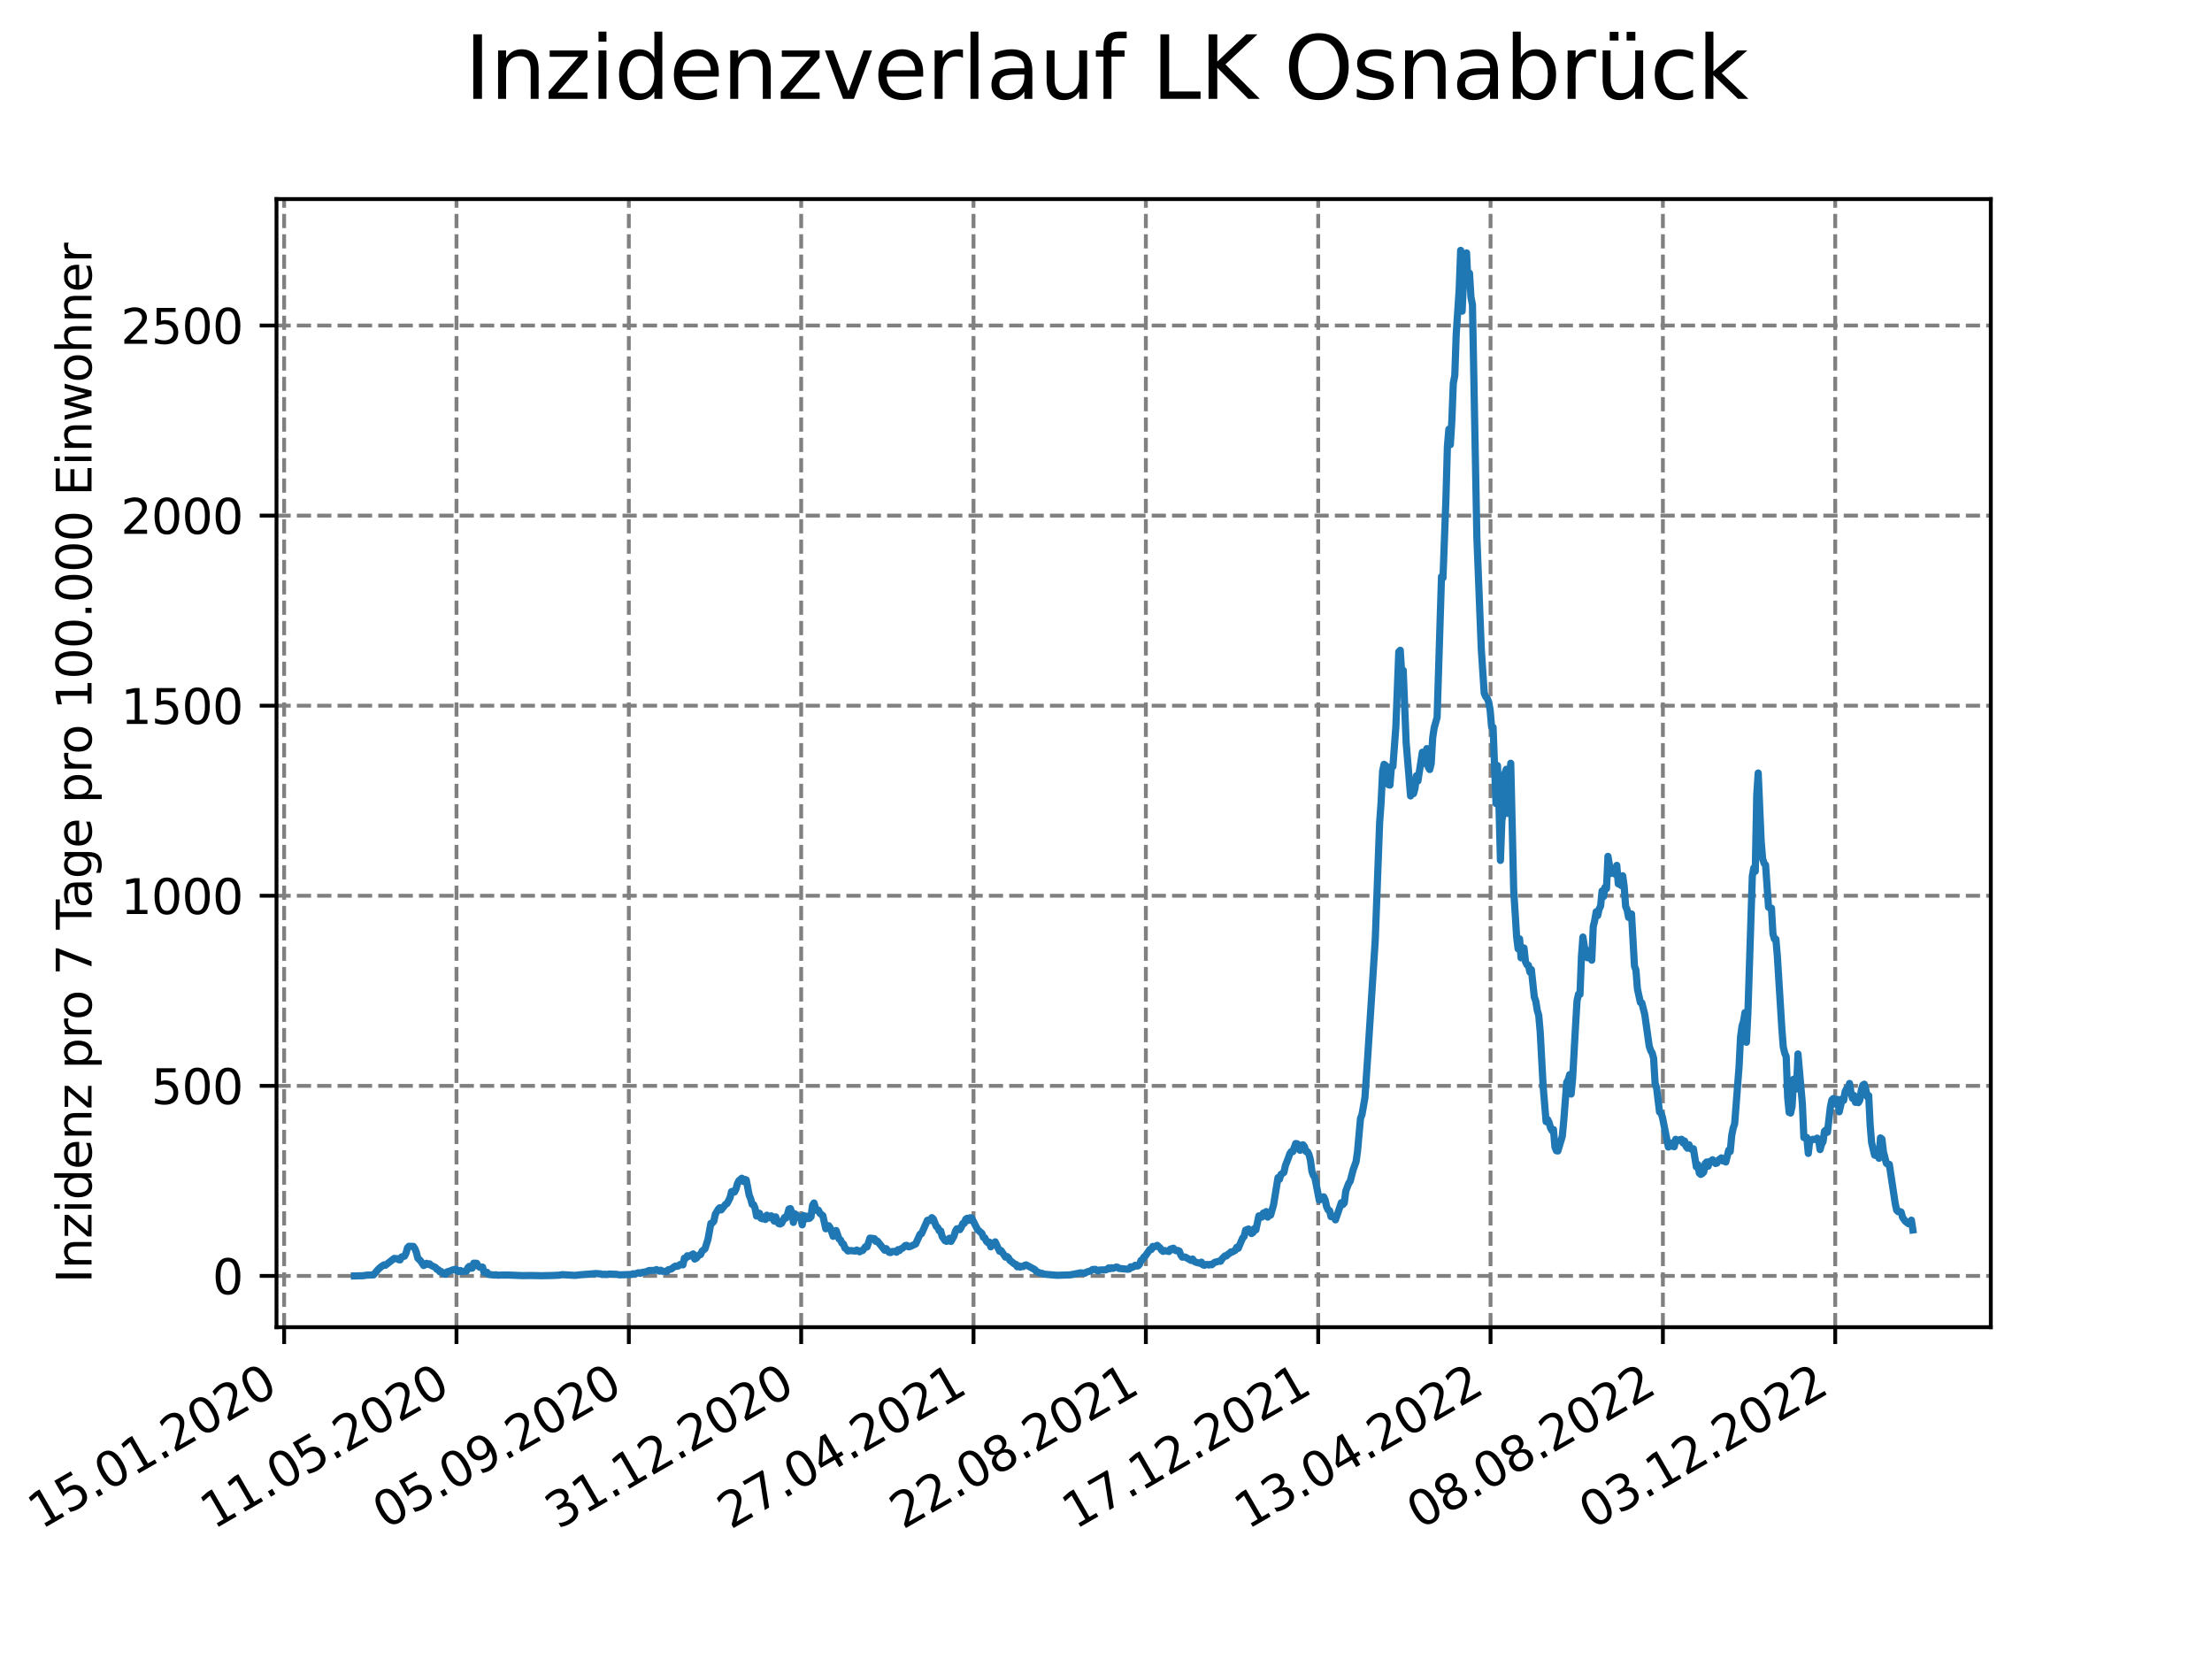 <?xml version="1.0" encoding="utf-8" standalone="no"?>
<!DOCTYPE svg PUBLIC "-//W3C//DTD SVG 1.1//EN"
  "http://www.w3.org/Graphics/SVG/1.1/DTD/svg11.dtd">
<svg xmlns:xlink="http://www.w3.org/1999/xlink" width="460.8pt" height="345.6pt" viewBox="0 0 460.8 345.6" xmlns="http://www.w3.org/2000/svg" version="1.1">
 <defs>
  <style type="text/css">*{stroke-linejoin: round; stroke-linecap: butt}</style>
 </defs>
 <g id="figure_1">
  <g id="patch_1">
   <path d="M 0 345.6 
L 460.8 345.6 
L 460.8 0 
L 0 0 
z
" style="fill: #ffffff"/>
  </g>
  <g id="axes_1">
   <g id="patch_2">
    <path d="M 57.6 276.48 
L 414.72 276.48 
L 414.72 41.472 
L 57.6 41.472 
z
" style="fill: #ffffff"/>
   </g>
   <g id="matplotlib.axis_1">
    <g id="xtick_1">
     <g id="line2d_1">
      <path d="M 59.193 276.48 
L 59.193 41.472 
" clip-path="url(#p57c7c97444)" style="fill: none; stroke-dasharray: 2.96,1.28; stroke-dashoffset: 0; stroke: #808080; stroke-width: 0.8"/>
     </g>
     <g id="line2d_2">
      <defs>
       <path id="m88999327c5" d="M 0 0 
L 0 3.5 
" style="stroke: #000000; stroke-width: 0.8"/>
      </defs>
      <g>
       <use xlink:href="#m88999327c5" x="59.193" y="276.48" style="stroke: #000000; stroke-width: 0.8"/>
      </g>
     </g>
     <g id="text_1">
      <!-- 15.01.2020 -->
      <g transform="translate(8.568 318.689) rotate(-30) scale(0.1 -0.1)">
       <defs>
        <path id="DejaVuSans-31" d="M 794 531 
L 1825 531 
L 1825 4091 
L 703 3866 
L 703 4441 
L 1819 4666 
L 2450 4666 
L 2450 531 
L 3481 531 
L 3481 0 
L 794 0 
L 794 531 
z
" transform="scale(0.016)"/>
        <path id="DejaVuSans-35" d="M 691 4666 
L 3169 4666 
L 3169 4134 
L 1269 4134 
L 1269 2991 
Q 1406 3038 1543 3061 
Q 1681 3084 1819 3084 
Q 2600 3084 3056 2656 
Q 3513 2228 3513 1497 
Q 3513 744 3044 326 
Q 2575 -91 1722 -91 
Q 1428 -91 1123 -41 
Q 819 9 494 109 
L 494 744 
Q 775 591 1075 516 
Q 1375 441 1709 441 
Q 2250 441 2565 725 
Q 2881 1009 2881 1497 
Q 2881 1984 2565 2268 
Q 2250 2553 1709 2553 
Q 1456 2553 1204 2497 
Q 953 2441 691 2322 
L 691 4666 
z
" transform="scale(0.016)"/>
        <path id="DejaVuSans-2e" d="M 684 794 
L 1344 794 
L 1344 0 
L 684 0 
L 684 794 
z
" transform="scale(0.016)"/>
        <path id="DejaVuSans-30" d="M 2034 4250 
Q 1547 4250 1301 3770 
Q 1056 3291 1056 2328 
Q 1056 1369 1301 889 
Q 1547 409 2034 409 
Q 2525 409 2770 889 
Q 3016 1369 3016 2328 
Q 3016 3291 2770 3770 
Q 2525 4250 2034 4250 
z
M 2034 4750 
Q 2819 4750 3233 4129 
Q 3647 3509 3647 2328 
Q 3647 1150 3233 529 
Q 2819 -91 2034 -91 
Q 1250 -91 836 529 
Q 422 1150 422 2328 
Q 422 3509 836 4129 
Q 1250 4750 2034 4750 
z
" transform="scale(0.016)"/>
        <path id="DejaVuSans-32" d="M 1228 531 
L 3431 531 
L 3431 0 
L 469 0 
L 469 531 
Q 828 903 1448 1529 
Q 2069 2156 2228 2338 
Q 2531 2678 2651 2914 
Q 2772 3150 2772 3378 
Q 2772 3750 2511 3984 
Q 2250 4219 1831 4219 
Q 1534 4219 1204 4116 
Q 875 4013 500 3803 
L 500 4441 
Q 881 4594 1212 4672 
Q 1544 4750 1819 4750 
Q 2544 4750 2975 4387 
Q 3406 4025 3406 3419 
Q 3406 3131 3298 2873 
Q 3191 2616 2906 2266 
Q 2828 2175 2409 1742 
Q 1991 1309 1228 531 
z
" transform="scale(0.016)"/>
       </defs>
       <use xlink:href="#DejaVuSans-31"/>
       <use xlink:href="#DejaVuSans-35" x="63.623"/>
       <use xlink:href="#DejaVuSans-2e" x="127.246"/>
       <use xlink:href="#DejaVuSans-30" x="159.033"/>
       <use xlink:href="#DejaVuSans-31" x="222.656"/>
       <use xlink:href="#DejaVuSans-2e" x="286.279"/>
       <use xlink:href="#DejaVuSans-32" x="318.066"/>
       <use xlink:href="#DejaVuSans-30" x="381.689"/>
       <use xlink:href="#DejaVuSans-32" x="445.312"/>
       <use xlink:href="#DejaVuSans-30" x="508.936"/>
      </g>
     </g>
    </g>
    <g id="xtick_2">
     <g id="line2d_3">
      <path d="M 95.095 276.48 
L 95.095 41.472 
" clip-path="url(#p57c7c97444)" style="fill: none; stroke-dasharray: 2.96,1.28; stroke-dashoffset: 0; stroke: #808080; stroke-width: 0.8"/>
     </g>
     <g id="line2d_4">
      <g>
       <use xlink:href="#m88999327c5" x="95.095" y="276.48" style="stroke: #000000; stroke-width: 0.8"/>
      </g>
     </g>
     <g id="text_2">
      <!-- 11.05.2020 -->
      <g transform="translate(44.47 318.689) rotate(-30) scale(0.1 -0.1)">
       <use xlink:href="#DejaVuSans-31"/>
       <use xlink:href="#DejaVuSans-31" x="63.623"/>
       <use xlink:href="#DejaVuSans-2e" x="127.246"/>
       <use xlink:href="#DejaVuSans-30" x="159.033"/>
       <use xlink:href="#DejaVuSans-35" x="222.656"/>
       <use xlink:href="#DejaVuSans-2e" x="286.279"/>
       <use xlink:href="#DejaVuSans-32" x="318.066"/>
       <use xlink:href="#DejaVuSans-30" x="381.689"/>
       <use xlink:href="#DejaVuSans-32" x="445.312"/>
       <use xlink:href="#DejaVuSans-30" x="508.936"/>
      </g>
     </g>
    </g>
    <g id="xtick_3">
     <g id="line2d_5">
      <path d="M 130.998 276.48 
L 130.998 41.472 
" clip-path="url(#p57c7c97444)" style="fill: none; stroke-dasharray: 2.96,1.28; stroke-dashoffset: 0; stroke: #808080; stroke-width: 0.8"/>
     </g>
     <g id="line2d_6">
      <g>
       <use xlink:href="#m88999327c5" x="130.998" y="276.48" style="stroke: #000000; stroke-width: 0.8"/>
      </g>
     </g>
     <g id="text_3">
      <!-- 05.09.2020 -->
      <g transform="translate(80.372 318.689) rotate(-30) scale(0.1 -0.1)">
       <defs>
        <path id="DejaVuSans-39" d="M 703 97 
L 703 672 
Q 941 559 1184 500 
Q 1428 441 1663 441 
Q 2288 441 2617 861 
Q 2947 1281 2994 2138 
Q 2813 1869 2534 1725 
Q 2256 1581 1919 1581 
Q 1219 1581 811 2004 
Q 403 2428 403 3163 
Q 403 3881 828 4315 
Q 1253 4750 1959 4750 
Q 2769 4750 3195 4129 
Q 3622 3509 3622 2328 
Q 3622 1225 3098 567 
Q 2575 -91 1691 -91 
Q 1453 -91 1209 -44 
Q 966 3 703 97 
z
M 1959 2075 
Q 2384 2075 2632 2365 
Q 2881 2656 2881 3163 
Q 2881 3666 2632 3958 
Q 2384 4250 1959 4250 
Q 1534 4250 1286 3958 
Q 1038 3666 1038 3163 
Q 1038 2656 1286 2365 
Q 1534 2075 1959 2075 
z
" transform="scale(0.016)"/>
       </defs>
       <use xlink:href="#DejaVuSans-30"/>
       <use xlink:href="#DejaVuSans-35" x="63.623"/>
       <use xlink:href="#DejaVuSans-2e" x="127.246"/>
       <use xlink:href="#DejaVuSans-30" x="159.033"/>
       <use xlink:href="#DejaVuSans-39" x="222.656"/>
       <use xlink:href="#DejaVuSans-2e" x="286.279"/>
       <use xlink:href="#DejaVuSans-32" x="318.066"/>
       <use xlink:href="#DejaVuSans-30" x="381.689"/>
       <use xlink:href="#DejaVuSans-32" x="445.312"/>
       <use xlink:href="#DejaVuSans-30" x="508.936"/>
      </g>
     </g>
    </g>
    <g id="xtick_4">
     <g id="line2d_7">
      <path d="M 166.9 276.48 
L 166.9 41.472 
" clip-path="url(#p57c7c97444)" style="fill: none; stroke-dasharray: 2.96,1.28; stroke-dashoffset: 0; stroke: #808080; stroke-width: 0.8"/>
     </g>
     <g id="line2d_8">
      <g>
       <use xlink:href="#m88999327c5" x="166.9" y="276.48" style="stroke: #000000; stroke-width: 0.8"/>
      </g>
     </g>
     <g id="text_4">
      <!-- 31.12.2020 -->
      <g transform="translate(116.275 318.689) rotate(-30) scale(0.1 -0.1)">
       <defs>
        <path id="DejaVuSans-33" d="M 2597 2516 
Q 3050 2419 3304 2112 
Q 3559 1806 3559 1356 
Q 3559 666 3084 287 
Q 2609 -91 1734 -91 
Q 1441 -91 1130 -33 
Q 819 25 488 141 
L 488 750 
Q 750 597 1062 519 
Q 1375 441 1716 441 
Q 2309 441 2620 675 
Q 2931 909 2931 1356 
Q 2931 1769 2642 2001 
Q 2353 2234 1838 2234 
L 1294 2234 
L 1294 2753 
L 1863 2753 
Q 2328 2753 2575 2939 
Q 2822 3125 2822 3475 
Q 2822 3834 2567 4026 
Q 2313 4219 1838 4219 
Q 1578 4219 1281 4162 
Q 984 4106 628 3988 
L 628 4550 
Q 988 4650 1302 4700 
Q 1616 4750 1894 4750 
Q 2613 4750 3031 4423 
Q 3450 4097 3450 3541 
Q 3450 3153 3228 2886 
Q 3006 2619 2597 2516 
z
" transform="scale(0.016)"/>
       </defs>
       <use xlink:href="#DejaVuSans-33"/>
       <use xlink:href="#DejaVuSans-31" x="63.623"/>
       <use xlink:href="#DejaVuSans-2e" x="127.246"/>
       <use xlink:href="#DejaVuSans-31" x="159.033"/>
       <use xlink:href="#DejaVuSans-32" x="222.656"/>
       <use xlink:href="#DejaVuSans-2e" x="286.279"/>
       <use xlink:href="#DejaVuSans-32" x="318.066"/>
       <use xlink:href="#DejaVuSans-30" x="381.689"/>
       <use xlink:href="#DejaVuSans-32" x="445.312"/>
       <use xlink:href="#DejaVuSans-30" x="508.936"/>
      </g>
     </g>
    </g>
    <g id="xtick_5">
     <g id="line2d_9">
      <path d="M 202.802 276.48 
L 202.802 41.472 
" clip-path="url(#p57c7c97444)" style="fill: none; stroke-dasharray: 2.96,1.28; stroke-dashoffset: 0; stroke: #808080; stroke-width: 0.8"/>
     </g>
     <g id="line2d_10">
      <g>
       <use xlink:href="#m88999327c5" x="202.802" y="276.48" style="stroke: #000000; stroke-width: 0.8"/>
      </g>
     </g>
     <g id="text_5">
      <!-- 27.04.2021 -->
      <g transform="translate(152.177 318.689) rotate(-30) scale(0.1 -0.1)">
       <defs>
        <path id="DejaVuSans-37" d="M 525 4666 
L 3525 4666 
L 3525 4397 
L 1831 0 
L 1172 0 
L 2766 4134 
L 525 4134 
L 525 4666 
z
" transform="scale(0.016)"/>
        <path id="DejaVuSans-34" d="M 2419 4116 
L 825 1625 
L 2419 1625 
L 2419 4116 
z
M 2253 4666 
L 3047 4666 
L 3047 1625 
L 3713 1625 
L 3713 1100 
L 3047 1100 
L 3047 0 
L 2419 0 
L 2419 1100 
L 313 1100 
L 313 1709 
L 2253 4666 
z
" transform="scale(0.016)"/>
       </defs>
       <use xlink:href="#DejaVuSans-32"/>
       <use xlink:href="#DejaVuSans-37" x="63.623"/>
       <use xlink:href="#DejaVuSans-2e" x="127.246"/>
       <use xlink:href="#DejaVuSans-30" x="159.033"/>
       <use xlink:href="#DejaVuSans-34" x="222.656"/>
       <use xlink:href="#DejaVuSans-2e" x="286.279"/>
       <use xlink:href="#DejaVuSans-32" x="318.066"/>
       <use xlink:href="#DejaVuSans-30" x="381.689"/>
       <use xlink:href="#DejaVuSans-32" x="445.312"/>
       <use xlink:href="#DejaVuSans-31" x="508.936"/>
      </g>
     </g>
    </g>
    <g id="xtick_6">
     <g id="line2d_11">
      <path d="M 238.704 276.48 
L 238.704 41.472 
" clip-path="url(#p57c7c97444)" style="fill: none; stroke-dasharray: 2.96,1.28; stroke-dashoffset: 0; stroke: #808080; stroke-width: 0.8"/>
     </g>
     <g id="line2d_12">
      <g>
       <use xlink:href="#m88999327c5" x="238.704" y="276.48" style="stroke: #000000; stroke-width: 0.8"/>
      </g>
     </g>
     <g id="text_6">
      <!-- 22.08.2021 -->
      <g transform="translate(188.079 318.689) rotate(-30) scale(0.1 -0.1)">
       <defs>
        <path id="DejaVuSans-38" d="M 2034 2216 
Q 1584 2216 1326 1975 
Q 1069 1734 1069 1313 
Q 1069 891 1326 650 
Q 1584 409 2034 409 
Q 2484 409 2743 651 
Q 3003 894 3003 1313 
Q 3003 1734 2745 1975 
Q 2488 2216 2034 2216 
z
M 1403 2484 
Q 997 2584 770 2862 
Q 544 3141 544 3541 
Q 544 4100 942 4425 
Q 1341 4750 2034 4750 
Q 2731 4750 3128 4425 
Q 3525 4100 3525 3541 
Q 3525 3141 3298 2862 
Q 3072 2584 2669 2484 
Q 3125 2378 3379 2068 
Q 3634 1759 3634 1313 
Q 3634 634 3220 271 
Q 2806 -91 2034 -91 
Q 1263 -91 848 271 
Q 434 634 434 1313 
Q 434 1759 690 2068 
Q 947 2378 1403 2484 
z
M 1172 3481 
Q 1172 3119 1398 2916 
Q 1625 2713 2034 2713 
Q 2441 2713 2670 2916 
Q 2900 3119 2900 3481 
Q 2900 3844 2670 4047 
Q 2441 4250 2034 4250 
Q 1625 4250 1398 4047 
Q 1172 3844 1172 3481 
z
" transform="scale(0.016)"/>
       </defs>
       <use xlink:href="#DejaVuSans-32"/>
       <use xlink:href="#DejaVuSans-32" x="63.623"/>
       <use xlink:href="#DejaVuSans-2e" x="127.246"/>
       <use xlink:href="#DejaVuSans-30" x="159.033"/>
       <use xlink:href="#DejaVuSans-38" x="222.656"/>
       <use xlink:href="#DejaVuSans-2e" x="286.279"/>
       <use xlink:href="#DejaVuSans-32" x="318.066"/>
       <use xlink:href="#DejaVuSans-30" x="381.689"/>
       <use xlink:href="#DejaVuSans-32" x="445.312"/>
       <use xlink:href="#DejaVuSans-31" x="508.936"/>
      </g>
     </g>
    </g>
    <g id="xtick_7">
     <g id="line2d_13">
      <path d="M 274.607 276.48 
L 274.607 41.472 
" clip-path="url(#p57c7c97444)" style="fill: none; stroke-dasharray: 2.96,1.28; stroke-dashoffset: 0; stroke: #808080; stroke-width: 0.8"/>
     </g>
     <g id="line2d_14">
      <g>
       <use xlink:href="#m88999327c5" x="274.607" y="276.48" style="stroke: #000000; stroke-width: 0.8"/>
      </g>
     </g>
     <g id="text_7">
      <!-- 17.12.2021 -->
      <g transform="translate(223.981 318.689) rotate(-30) scale(0.1 -0.1)">
       <use xlink:href="#DejaVuSans-31"/>
       <use xlink:href="#DejaVuSans-37" x="63.623"/>
       <use xlink:href="#DejaVuSans-2e" x="127.246"/>
       <use xlink:href="#DejaVuSans-31" x="159.033"/>
       <use xlink:href="#DejaVuSans-32" x="222.656"/>
       <use xlink:href="#DejaVuSans-2e" x="286.279"/>
       <use xlink:href="#DejaVuSans-32" x="318.066"/>
       <use xlink:href="#DejaVuSans-30" x="381.689"/>
       <use xlink:href="#DejaVuSans-32" x="445.312"/>
       <use xlink:href="#DejaVuSans-31" x="508.936"/>
      </g>
     </g>
    </g>
    <g id="xtick_8">
     <g id="line2d_15">
      <path d="M 310.509 276.48 
L 310.509 41.472 
" clip-path="url(#p57c7c97444)" style="fill: none; stroke-dasharray: 2.96,1.28; stroke-dashoffset: 0; stroke: #808080; stroke-width: 0.8"/>
     </g>
     <g id="line2d_16">
      <g>
       <use xlink:href="#m88999327c5" x="310.509" y="276.48" style="stroke: #000000; stroke-width: 0.8"/>
      </g>
     </g>
     <g id="text_8">
      <!-- 13.04.2022 -->
      <g transform="translate(259.884 318.689) rotate(-30) scale(0.1 -0.1)">
       <use xlink:href="#DejaVuSans-31"/>
       <use xlink:href="#DejaVuSans-33" x="63.623"/>
       <use xlink:href="#DejaVuSans-2e" x="127.246"/>
       <use xlink:href="#DejaVuSans-30" x="159.033"/>
       <use xlink:href="#DejaVuSans-34" x="222.656"/>
       <use xlink:href="#DejaVuSans-2e" x="286.279"/>
       <use xlink:href="#DejaVuSans-32" x="318.066"/>
       <use xlink:href="#DejaVuSans-30" x="381.689"/>
       <use xlink:href="#DejaVuSans-32" x="445.312"/>
       <use xlink:href="#DejaVuSans-32" x="508.936"/>
      </g>
     </g>
    </g>
    <g id="xtick_9">
     <g id="line2d_17">
      <path d="M 346.411 276.48 
L 346.411 41.472 
" clip-path="url(#p57c7c97444)" style="fill: none; stroke-dasharray: 2.96,1.28; stroke-dashoffset: 0; stroke: #808080; stroke-width: 0.8"/>
     </g>
     <g id="line2d_18">
      <g>
       <use xlink:href="#m88999327c5" x="346.411" y="276.48" style="stroke: #000000; stroke-width: 0.8"/>
      </g>
     </g>
     <g id="text_9">
      <!-- 08.08.2022 -->
      <g transform="translate(295.786 318.689) rotate(-30) scale(0.1 -0.1)">
       <use xlink:href="#DejaVuSans-30"/>
       <use xlink:href="#DejaVuSans-38" x="63.623"/>
       <use xlink:href="#DejaVuSans-2e" x="127.246"/>
       <use xlink:href="#DejaVuSans-30" x="159.033"/>
       <use xlink:href="#DejaVuSans-38" x="222.656"/>
       <use xlink:href="#DejaVuSans-2e" x="286.279"/>
       <use xlink:href="#DejaVuSans-32" x="318.066"/>
       <use xlink:href="#DejaVuSans-30" x="381.689"/>
       <use xlink:href="#DejaVuSans-32" x="445.312"/>
       <use xlink:href="#DejaVuSans-32" x="508.936"/>
      </g>
     </g>
    </g>
    <g id="xtick_10">
     <g id="line2d_19">
      <path d="M 382.313 276.48 
L 382.313 41.472 
" clip-path="url(#p57c7c97444)" style="fill: none; stroke-dasharray: 2.96,1.28; stroke-dashoffset: 0; stroke: #808080; stroke-width: 0.8"/>
     </g>
     <g id="line2d_20">
      <g>
       <use xlink:href="#m88999327c5" x="382.313" y="276.48" style="stroke: #000000; stroke-width: 0.8"/>
      </g>
     </g>
     <g id="text_10">
      <!-- 03.12.2022 -->
      <g transform="translate(331.688 318.689) rotate(-30) scale(0.1 -0.1)">
       <use xlink:href="#DejaVuSans-30"/>
       <use xlink:href="#DejaVuSans-33" x="63.623"/>
       <use xlink:href="#DejaVuSans-2e" x="127.246"/>
       <use xlink:href="#DejaVuSans-31" x="159.033"/>
       <use xlink:href="#DejaVuSans-32" x="222.656"/>
       <use xlink:href="#DejaVuSans-2e" x="286.279"/>
       <use xlink:href="#DejaVuSans-32" x="318.066"/>
       <use xlink:href="#DejaVuSans-30" x="381.689"/>
       <use xlink:href="#DejaVuSans-32" x="445.312"/>
       <use xlink:href="#DejaVuSans-32" x="508.936"/>
      </g>
     </g>
    </g>
   </g>
   <g id="matplotlib.axis_2">
    <g id="ytick_1">
     <g id="line2d_21">
      <path d="M 57.6 265.798 
L 414.72 265.798 
" clip-path="url(#p57c7c97444)" style="fill: none; stroke-dasharray: 2.96,1.28; stroke-dashoffset: 0; stroke: #808080; stroke-width: 0.8"/>
     </g>
     <g id="line2d_22">
      <defs>
       <path id="m43459fd136" d="M 0 0 
L -3.5 0 
" style="stroke: #000000; stroke-width: 0.8"/>
      </defs>
      <g>
       <use xlink:href="#m43459fd136" x="57.6" y="265.798" style="stroke: #000000; stroke-width: 0.8"/>
      </g>
     </g>
     <g id="text_11">
      <!-- 0 -->
      <g transform="translate(44.237 269.597) scale(0.1 -0.1)">
       <use xlink:href="#DejaVuSans-30"/>
      </g>
     </g>
    </g>
    <g id="ytick_2">
     <g id="line2d_23">
      <path d="M 57.6 226.201 
L 414.72 226.201 
" clip-path="url(#p57c7c97444)" style="fill: none; stroke-dasharray: 2.96,1.28; stroke-dashoffset: 0; stroke: #808080; stroke-width: 0.8"/>
     </g>
     <g id="line2d_24">
      <g>
       <use xlink:href="#m43459fd136" x="57.6" y="226.201" style="stroke: #000000; stroke-width: 0.8"/>
      </g>
     </g>
     <g id="text_12">
      <!-- 500 -->
      <g transform="translate(31.512 230) scale(0.1 -0.1)">
       <use xlink:href="#DejaVuSans-35"/>
       <use xlink:href="#DejaVuSans-30" x="63.623"/>
       <use xlink:href="#DejaVuSans-30" x="127.246"/>
      </g>
     </g>
    </g>
    <g id="ytick_3">
     <g id="line2d_25">
      <path d="M 57.6 186.604 
L 414.72 186.604 
" clip-path="url(#p57c7c97444)" style="fill: none; stroke-dasharray: 2.96,1.28; stroke-dashoffset: 0; stroke: #808080; stroke-width: 0.8"/>
     </g>
     <g id="line2d_26">
      <g>
       <use xlink:href="#m43459fd136" x="57.6" y="186.604" style="stroke: #000000; stroke-width: 0.8"/>
      </g>
     </g>
     <g id="text_13">
      <!-- 1000 -->
      <g transform="translate(25.15 190.403) scale(0.1 -0.1)">
       <use xlink:href="#DejaVuSans-31"/>
       <use xlink:href="#DejaVuSans-30" x="63.623"/>
       <use xlink:href="#DejaVuSans-30" x="127.246"/>
       <use xlink:href="#DejaVuSans-30" x="190.869"/>
      </g>
     </g>
    </g>
    <g id="ytick_4">
     <g id="line2d_27">
      <path d="M 57.6 147.007 
L 414.72 147.007 
" clip-path="url(#p57c7c97444)" style="fill: none; stroke-dasharray: 2.96,1.28; stroke-dashoffset: 0; stroke: #808080; stroke-width: 0.8"/>
     </g>
     <g id="line2d_28">
      <g>
       <use xlink:href="#m43459fd136" x="57.6" y="147.007" style="stroke: #000000; stroke-width: 0.8"/>
      </g>
     </g>
     <g id="text_14">
      <!-- 1500 -->
      <g transform="translate(25.15 150.806) scale(0.1 -0.1)">
       <use xlink:href="#DejaVuSans-31"/>
       <use xlink:href="#DejaVuSans-35" x="63.623"/>
       <use xlink:href="#DejaVuSans-30" x="127.246"/>
       <use xlink:href="#DejaVuSans-30" x="190.869"/>
      </g>
     </g>
    </g>
    <g id="ytick_5">
     <g id="line2d_29">
      <path d="M 57.6 107.41 
L 414.72 107.41 
" clip-path="url(#p57c7c97444)" style="fill: none; stroke-dasharray: 2.96,1.28; stroke-dashoffset: 0; stroke: #808080; stroke-width: 0.8"/>
     </g>
     <g id="line2d_30">
      <g>
       <use xlink:href="#m43459fd136" x="57.6" y="107.41" style="stroke: #000000; stroke-width: 0.8"/>
      </g>
     </g>
     <g id="text_15">
      <!-- 2000 -->
      <g transform="translate(25.15 111.209) scale(0.1 -0.1)">
       <use xlink:href="#DejaVuSans-32"/>
       <use xlink:href="#DejaVuSans-30" x="63.623"/>
       <use xlink:href="#DejaVuSans-30" x="127.246"/>
       <use xlink:href="#DejaVuSans-30" x="190.869"/>
      </g>
     </g>
    </g>
    <g id="ytick_6">
     <g id="line2d_31">
      <path d="M 57.6 67.813 
L 414.72 67.813 
" clip-path="url(#p57c7c97444)" style="fill: none; stroke-dasharray: 2.96,1.28; stroke-dashoffset: 0; stroke: #808080; stroke-width: 0.8"/>
     </g>
     <g id="line2d_32">
      <g>
       <use xlink:href="#m43459fd136" x="57.6" y="67.813" style="stroke: #000000; stroke-width: 0.8"/>
      </g>
     </g>
     <g id="text_16">
      <!-- 2500 -->
      <g transform="translate(25.15 71.612) scale(0.1 -0.1)">
       <use xlink:href="#DejaVuSans-32"/>
       <use xlink:href="#DejaVuSans-35" x="63.623"/>
       <use xlink:href="#DejaVuSans-30" x="127.246"/>
       <use xlink:href="#DejaVuSans-30" x="190.869"/>
      </g>
     </g>
    </g>
    <g id="text_17">
     <!-- Inzidenz pro 7 Tage pro 100.000 Einwohner -->
     <g transform="translate(19.07 267.301) rotate(-90) scale(0.1 -0.1)">
      <defs>
       <path id="DejaVuSans-49" d="M 628 4666 
L 1259 4666 
L 1259 0 
L 628 0 
L 628 4666 
z
" transform="scale(0.016)"/>
       <path id="DejaVuSans-6e" d="M 3513 2113 
L 3513 0 
L 2938 0 
L 2938 2094 
Q 2938 2591 2744 2837 
Q 2550 3084 2163 3084 
Q 1697 3084 1428 2787 
Q 1159 2491 1159 1978 
L 1159 0 
L 581 0 
L 581 3500 
L 1159 3500 
L 1159 2956 
Q 1366 3272 1645 3428 
Q 1925 3584 2291 3584 
Q 2894 3584 3203 3211 
Q 3513 2838 3513 2113 
z
" transform="scale(0.016)"/>
       <path id="DejaVuSans-7a" d="M 353 3500 
L 3084 3500 
L 3084 2975 
L 922 459 
L 3084 459 
L 3084 0 
L 275 0 
L 275 525 
L 2438 3041 
L 353 3041 
L 353 3500 
z
" transform="scale(0.016)"/>
       <path id="DejaVuSans-69" d="M 603 3500 
L 1178 3500 
L 1178 0 
L 603 0 
L 603 3500 
z
M 603 4863 
L 1178 4863 
L 1178 4134 
L 603 4134 
L 603 4863 
z
" transform="scale(0.016)"/>
       <path id="DejaVuSans-64" d="M 2906 2969 
L 2906 4863 
L 3481 4863 
L 3481 0 
L 2906 0 
L 2906 525 
Q 2725 213 2448 61 
Q 2172 -91 1784 -91 
Q 1150 -91 751 415 
Q 353 922 353 1747 
Q 353 2572 751 3078 
Q 1150 3584 1784 3584 
Q 2172 3584 2448 3432 
Q 2725 3281 2906 2969 
z
M 947 1747 
Q 947 1113 1208 752 
Q 1469 391 1925 391 
Q 2381 391 2643 752 
Q 2906 1113 2906 1747 
Q 2906 2381 2643 2742 
Q 2381 3103 1925 3103 
Q 1469 3103 1208 2742 
Q 947 2381 947 1747 
z
" transform="scale(0.016)"/>
       <path id="DejaVuSans-65" d="M 3597 1894 
L 3597 1613 
L 953 1613 
Q 991 1019 1311 708 
Q 1631 397 2203 397 
Q 2534 397 2845 478 
Q 3156 559 3463 722 
L 3463 178 
Q 3153 47 2828 -22 
Q 2503 -91 2169 -91 
Q 1331 -91 842 396 
Q 353 884 353 1716 
Q 353 2575 817 3079 
Q 1281 3584 2069 3584 
Q 2775 3584 3186 3129 
Q 3597 2675 3597 1894 
z
M 3022 2063 
Q 3016 2534 2758 2815 
Q 2500 3097 2075 3097 
Q 1594 3097 1305 2825 
Q 1016 2553 972 2059 
L 3022 2063 
z
" transform="scale(0.016)"/>
       <path id="DejaVuSans-20" transform="scale(0.016)"/>
       <path id="DejaVuSans-70" d="M 1159 525 
L 1159 -1331 
L 581 -1331 
L 581 3500 
L 1159 3500 
L 1159 2969 
Q 1341 3281 1617 3432 
Q 1894 3584 2278 3584 
Q 2916 3584 3314 3078 
Q 3713 2572 3713 1747 
Q 3713 922 3314 415 
Q 2916 -91 2278 -91 
Q 1894 -91 1617 61 
Q 1341 213 1159 525 
z
M 3116 1747 
Q 3116 2381 2855 2742 
Q 2594 3103 2138 3103 
Q 1681 3103 1420 2742 
Q 1159 2381 1159 1747 
Q 1159 1113 1420 752 
Q 1681 391 2138 391 
Q 2594 391 2855 752 
Q 3116 1113 3116 1747 
z
" transform="scale(0.016)"/>
       <path id="DejaVuSans-72" d="M 2631 2963 
Q 2534 3019 2420 3045 
Q 2306 3072 2169 3072 
Q 1681 3072 1420 2755 
Q 1159 2438 1159 1844 
L 1159 0 
L 581 0 
L 581 3500 
L 1159 3500 
L 1159 2956 
Q 1341 3275 1631 3429 
Q 1922 3584 2338 3584 
Q 2397 3584 2469 3576 
Q 2541 3569 2628 3553 
L 2631 2963 
z
" transform="scale(0.016)"/>
       <path id="DejaVuSans-6f" d="M 1959 3097 
Q 1497 3097 1228 2736 
Q 959 2375 959 1747 
Q 959 1119 1226 758 
Q 1494 397 1959 397 
Q 2419 397 2687 759 
Q 2956 1122 2956 1747 
Q 2956 2369 2687 2733 
Q 2419 3097 1959 3097 
z
M 1959 3584 
Q 2709 3584 3137 3096 
Q 3566 2609 3566 1747 
Q 3566 888 3137 398 
Q 2709 -91 1959 -91 
Q 1206 -91 779 398 
Q 353 888 353 1747 
Q 353 2609 779 3096 
Q 1206 3584 1959 3584 
z
" transform="scale(0.016)"/>
       <path id="DejaVuSans-54" d="M -19 4666 
L 3928 4666 
L 3928 4134 
L 2272 4134 
L 2272 0 
L 1638 0 
L 1638 4134 
L -19 4134 
L -19 4666 
z
" transform="scale(0.016)"/>
       <path id="DejaVuSans-61" d="M 2194 1759 
Q 1497 1759 1228 1600 
Q 959 1441 959 1056 
Q 959 750 1161 570 
Q 1363 391 1709 391 
Q 2188 391 2477 730 
Q 2766 1069 2766 1631 
L 2766 1759 
L 2194 1759 
z
M 3341 1997 
L 3341 0 
L 2766 0 
L 2766 531 
Q 2569 213 2275 61 
Q 1981 -91 1556 -91 
Q 1019 -91 701 211 
Q 384 513 384 1019 
Q 384 1609 779 1909 
Q 1175 2209 1959 2209 
L 2766 2209 
L 2766 2266 
Q 2766 2663 2505 2880 
Q 2244 3097 1772 3097 
Q 1472 3097 1187 3025 
Q 903 2953 641 2809 
L 641 3341 
Q 956 3463 1253 3523 
Q 1550 3584 1831 3584 
Q 2591 3584 2966 3190 
Q 3341 2797 3341 1997 
z
" transform="scale(0.016)"/>
       <path id="DejaVuSans-67" d="M 2906 1791 
Q 2906 2416 2648 2759 
Q 2391 3103 1925 3103 
Q 1463 3103 1205 2759 
Q 947 2416 947 1791 
Q 947 1169 1205 825 
Q 1463 481 1925 481 
Q 2391 481 2648 825 
Q 2906 1169 2906 1791 
z
M 3481 434 
Q 3481 -459 3084 -895 
Q 2688 -1331 1869 -1331 
Q 1566 -1331 1297 -1286 
Q 1028 -1241 775 -1147 
L 775 -588 
Q 1028 -725 1275 -790 
Q 1522 -856 1778 -856 
Q 2344 -856 2625 -561 
Q 2906 -266 2906 331 
L 2906 616 
Q 2728 306 2450 153 
Q 2172 0 1784 0 
Q 1141 0 747 490 
Q 353 981 353 1791 
Q 353 2603 747 3093 
Q 1141 3584 1784 3584 
Q 2172 3584 2450 3431 
Q 2728 3278 2906 2969 
L 2906 3500 
L 3481 3500 
L 3481 434 
z
" transform="scale(0.016)"/>
       <path id="DejaVuSans-45" d="M 628 4666 
L 3578 4666 
L 3578 4134 
L 1259 4134 
L 1259 2753 
L 3481 2753 
L 3481 2222 
L 1259 2222 
L 1259 531 
L 3634 531 
L 3634 0 
L 628 0 
L 628 4666 
z
" transform="scale(0.016)"/>
       <path id="DejaVuSans-77" d="M 269 3500 
L 844 3500 
L 1563 769 
L 2278 3500 
L 2956 3500 
L 3675 769 
L 4391 3500 
L 4966 3500 
L 4050 0 
L 3372 0 
L 2619 2869 
L 1863 0 
L 1184 0 
L 269 3500 
z
" transform="scale(0.016)"/>
       <path id="DejaVuSans-68" d="M 3513 2113 
L 3513 0 
L 2938 0 
L 2938 2094 
Q 2938 2591 2744 2837 
Q 2550 3084 2163 3084 
Q 1697 3084 1428 2787 
Q 1159 2491 1159 1978 
L 1159 0 
L 581 0 
L 581 4863 
L 1159 4863 
L 1159 2956 
Q 1366 3272 1645 3428 
Q 1925 3584 2291 3584 
Q 2894 3584 3203 3211 
Q 3513 2838 3513 2113 
z
" transform="scale(0.016)"/>
      </defs>
      <use xlink:href="#DejaVuSans-49"/>
      <use xlink:href="#DejaVuSans-6e" x="29.492"/>
      <use xlink:href="#DejaVuSans-7a" x="92.871"/>
      <use xlink:href="#DejaVuSans-69" x="145.361"/>
      <use xlink:href="#DejaVuSans-64" x="173.145"/>
      <use xlink:href="#DejaVuSans-65" x="236.621"/>
      <use xlink:href="#DejaVuSans-6e" x="298.145"/>
      <use xlink:href="#DejaVuSans-7a" x="361.523"/>
      <use xlink:href="#DejaVuSans-20" x="414.014"/>
      <use xlink:href="#DejaVuSans-70" x="445.801"/>
      <use xlink:href="#DejaVuSans-72" x="509.277"/>
      <use xlink:href="#DejaVuSans-6f" x="548.141"/>
      <use xlink:href="#DejaVuSans-20" x="609.322"/>
      <use xlink:href="#DejaVuSans-37" x="641.109"/>
      <use xlink:href="#DejaVuSans-20" x="704.732"/>
      <use xlink:href="#DejaVuSans-54" x="736.52"/>
      <use xlink:href="#DejaVuSans-61" x="781.104"/>
      <use xlink:href="#DejaVuSans-67" x="842.383"/>
      <use xlink:href="#DejaVuSans-65" x="905.859"/>
      <use xlink:href="#DejaVuSans-20" x="967.383"/>
      <use xlink:href="#DejaVuSans-70" x="999.17"/>
      <use xlink:href="#DejaVuSans-72" x="1062.646"/>
      <use xlink:href="#DejaVuSans-6f" x="1101.51"/>
      <use xlink:href="#DejaVuSans-20" x="1162.691"/>
      <use xlink:href="#DejaVuSans-31" x="1194.479"/>
      <use xlink:href="#DejaVuSans-30" x="1258.102"/>
      <use xlink:href="#DejaVuSans-30" x="1321.725"/>
      <use xlink:href="#DejaVuSans-2e" x="1385.348"/>
      <use xlink:href="#DejaVuSans-30" x="1417.135"/>
      <use xlink:href="#DejaVuSans-30" x="1480.758"/>
      <use xlink:href="#DejaVuSans-30" x="1544.381"/>
      <use xlink:href="#DejaVuSans-20" x="1608.004"/>
      <use xlink:href="#DejaVuSans-45" x="1639.791"/>
      <use xlink:href="#DejaVuSans-69" x="1702.975"/>
      <use xlink:href="#DejaVuSans-6e" x="1730.758"/>
      <use xlink:href="#DejaVuSans-77" x="1794.137"/>
      <use xlink:href="#DejaVuSans-6f" x="1875.924"/>
      <use xlink:href="#DejaVuSans-68" x="1937.105"/>
      <use xlink:href="#DejaVuSans-6e" x="2000.484"/>
      <use xlink:href="#DejaVuSans-65" x="2063.863"/>
      <use xlink:href="#DejaVuSans-72" x="2125.387"/>
     </g>
    </g>
   </g>
   <g id="line2d_33">
    <path d="M 73.833 265.798 
L 75.674 265.754 
L 76.288 265.643 
L 77.822 265.577 
L 78.742 264.471 
L 79.356 263.918 
L 79.97 263.498 
L 80.277 263.586 
L 82.118 262.149 
L 82.732 262.215 
L 83.038 262.414 
L 83.345 262.458 
L 83.652 261.839 
L 84.266 261.684 
L 84.573 261.087 
L 84.88 259.959 
L 85.186 259.627 
L 86.107 259.649 
L 86.414 260.092 
L 86.721 260.844 
L 87.028 262.082 
L 87.641 262.702 
L 88.255 263.63 
L 88.562 263.476 
L 88.869 263.166 
L 89.176 263.387 
L 89.482 263.277 
L 89.789 263.586 
L 90.71 264.029 
L 91.017 264.427 
L 91.324 264.515 
L 91.63 264.935 
L 91.937 264.891 
L 92.244 265.267 
L 92.858 265.444 
L 93.165 264.935 
L 93.778 264.758 
L 94.392 264.515 
L 95.006 264.404 
L 95.313 264.825 
L 95.62 264.869 
L 95.926 264.67 
L 96.233 264.891 
L 96.847 264.825 
L 97.154 264.825 
L 97.461 264.095 
L 97.768 263.807 
L 98.074 264.205 
L 98.381 264.161 
L 98.688 263.144 
L 99.302 263.166 
L 99.609 263.741 
L 99.916 263.984 
L 100.529 263.962 
L 100.836 265.068 
L 101.143 265.134 
L 101.45 265.046 
L 101.757 265.466 
L 102.984 265.621 
L 103.291 265.555 
L 103.598 265.643 
L 104.518 265.621 
L 106.053 265.621 
L 108.814 265.731 
L 110.656 265.709 
L 112.804 265.754 
L 114.952 265.709 
L 116.486 265.643 
L 117.1 265.532 
L 119.861 265.687 
L 120.475 265.599 
L 121.702 265.488 
L 122.316 265.444 
L 123.544 265.355 
L 124.157 265.289 
L 124.771 265.355 
L 125.078 265.355 
L 125.385 265.488 
L 125.998 265.444 
L 126.305 265.51 
L 126.919 265.4 
L 128.453 265.466 
L 129.067 265.577 
L 131.522 265.488 
L 131.829 265.355 
L 132.136 265.422 
L 132.749 265.223 
L 133.056 265.134 
L 133.363 265.267 
L 133.67 265.09 
L 134.59 264.935 
L 135.204 264.67 
L 136.432 264.648 
L 136.738 264.471 
L 137.352 264.803 
L 137.659 264.604 
L 137.966 264.825 
L 138.58 264.847 
L 138.886 264.891 
L 139.193 264.515 
L 139.807 264.382 
L 140.421 263.918 
L 140.728 263.741 
L 141.034 263.807 
L 141.341 263.697 
L 141.648 263.431 
L 142.262 263.498 
L 142.569 262.104 
L 142.876 262.082 
L 143.182 261.596 
L 143.489 261.728 
L 144.41 261.22 
L 144.717 262.281 
L 145.024 262.127 
L 145.637 261.419 
L 145.944 261.352 
L 146.251 260.645 
L 146.865 260.136 
L 147.478 258.19 
L 148.092 254.85 
L 148.399 254.762 
L 148.706 254.386 
L 149.013 252.948 
L 149.626 251.909 
L 149.933 251.599 
L 150.24 252.041 
L 151.161 250.869 
L 151.468 250.714 
L 152.081 249.52 
L 152.388 248.237 
L 152.695 248.149 
L 153.002 248.326 
L 153.309 247.729 
L 153.616 246.601 
L 153.922 245.959 
L 154.536 245.451 
L 154.843 246.114 
L 155.15 245.694 
L 155.457 245.805 
L 156.07 248.989 
L 156.377 249.719 
L 156.684 250.891 
L 156.991 250.958 
L 157.298 251.71 
L 157.605 253.324 
L 157.912 253.28 
L 158.218 252.749 
L 158.525 253.789 
L 158.832 253.899 
L 159.139 253.501 
L 159.446 254.032 
L 159.753 253.147 
L 160.06 253.567 
L 160.366 253.7 
L 160.673 253.28 
L 160.98 253.59 
L 161.287 254.386 
L 161.594 253.501 
L 161.901 254.408 
L 162.208 254.894 
L 162.514 254.983 
L 162.821 254.828 
L 163.435 253.612 
L 163.742 253.744 
L 164.049 252.97 
L 164.355 251.865 
L 164.662 251.776 
L 164.969 252.683 
L 165.276 254.651 
L 165.583 252.86 
L 165.89 253.059 
L 166.503 253.678 
L 166.81 253.744 
L 167.117 255.16 
L 167.424 253.236 
L 167.731 253.966 
L 168.038 253.346 
L 168.345 253.855 
L 168.651 253.789 
L 168.958 253.457 
L 169.265 251.09 
L 169.572 250.604 
L 169.879 251.643 
L 170.186 252.174 
L 170.493 252.108 
L 170.799 252.749 
L 171.413 253.236 
L 172.027 255.978 
L 172.334 255.425 
L 172.641 255.337 
L 172.947 255.779 
L 173.561 257.548 
L 173.868 257.084 
L 174.175 256.332 
L 174.789 258.101 
L 175.095 258.3 
L 175.402 258.986 
L 175.709 259.163 
L 176.016 260.003 
L 176.323 260.225 
L 176.63 260.6 
L 177.243 260.512 
L 178.164 260.623 
L 178.471 260.401 
L 179.085 260.777 
L 179.391 260.534 
L 179.698 260.512 
L 180.312 259.694 
L 180.619 259.76 
L 181.233 257.924 
L 182.153 258.035 
L 182.46 258.61 
L 182.767 258.522 
L 184.301 260.446 
L 184.608 260.114 
L 185.222 260.888 
L 185.529 260.932 
L 185.835 260.711 
L 186.449 260.689 
L 186.756 260.866 
L 187.063 260.335 
L 187.37 260.512 
L 187.677 260.158 
L 187.983 260.048 
L 188.597 259.473 
L 188.904 259.428 
L 189.211 259.716 
L 189.518 259.716 
L 190.745 259.141 
L 191.666 257.106 
L 191.973 256.996 
L 193.2 254.209 
L 193.507 254.143 
L 193.814 254.253 
L 194.121 253.656 
L 194.427 253.921 
L 195.041 255.492 
L 195.348 255.713 
L 195.655 256.398 
L 195.962 256.42 
L 196.269 257.593 
L 196.882 258.477 
L 197.189 258.588 
L 197.496 258.499 
L 197.803 257.947 
L 198.11 258.61 
L 198.723 257.504 
L 199.03 256.487 
L 199.337 255.978 
L 199.644 255.956 
L 199.951 256.155 
L 200.258 255.646 
L 200.565 254.872 
L 200.871 254.85 
L 201.178 253.988 
L 201.485 253.789 
L 201.792 254.231 
L 202.099 253.678 
L 202.406 253.722 
L 203.633 256.133 
L 204.554 256.951 
L 204.861 257.77 
L 205.167 257.88 
L 205.474 258.566 
L 205.781 258.853 
L 206.088 258.743 
L 206.395 259.738 
L 206.702 259.296 
L 207.009 259.185 
L 207.315 258.698 
L 208.236 260.667 
L 208.543 260.512 
L 209.463 261.883 
L 209.77 261.751 
L 210.077 262.016 
L 210.384 262.569 
L 210.998 263.033 
L 211.305 263.299 
L 211.611 263.387 
L 211.918 263.896 
L 212.225 263.697 
L 212.532 263.962 
L 212.839 263.807 
L 213.146 263.852 
L 213.453 263.586 
L 213.759 263.498 
L 215.601 264.493 
L 215.907 264.891 
L 216.828 265.245 
L 217.135 265.267 
L 217.442 265.422 
L 218.362 265.51 
L 220.203 265.665 
L 222.351 265.599 
L 222.965 265.577 
L 225.113 265.156 
L 225.727 265.201 
L 226.034 265.223 
L 226.341 265.002 
L 227.261 264.736 
L 227.568 264.471 
L 228.182 264.427 
L 228.489 264.67 
L 228.795 264.758 
L 229.102 264.559 
L 230.33 264.537 
L 230.637 264.427 
L 230.943 264.139 
L 231.25 264.294 
L 231.557 264.095 
L 231.864 264.228 
L 232.478 263.962 
L 232.785 263.984 
L 233.091 264.228 
L 234.933 264.404 
L 235.239 264.36 
L 235.546 263.896 
L 235.853 264.029 
L 236.16 263.874 
L 236.467 263.586 
L 236.774 263.741 
L 237.081 263.697 
L 237.387 263.387 
L 237.694 262.569 
L 238.001 262.392 
L 238.308 261.839 
L 238.615 261.618 
L 239.535 260.291 
L 239.842 260.291 
L 240.149 259.649 
L 240.456 259.76 
L 241.07 259.428 
L 241.683 259.981 
L 241.99 260.446 
L 242.297 260.689 
L 242.604 260.512 
L 243.525 260.711 
L 243.831 260.202 
L 244.445 260.025 
L 244.752 260.446 
L 245.059 260.556 
L 245.366 260.49 
L 245.673 260.623 
L 245.979 261.441 
L 246.286 261.883 
L 246.9 261.861 
L 248.127 262.569 
L 248.434 262.281 
L 248.741 262.724 
L 249.048 262.923 
L 249.969 263.166 
L 250.275 262.923 
L 250.582 263.476 
L 250.889 263.586 
L 251.196 263.431 
L 251.503 263.409 
L 251.81 263.52 
L 252.117 263.387 
L 252.423 263.476 
L 253.037 262.967 
L 253.958 262.724 
L 254.265 262.746 
L 254.571 262.237 
L 255.185 261.618 
L 255.492 261.64 
L 255.799 261.286 
L 256.106 261.131 
L 256.413 260.8 
L 256.719 260.8 
L 257.333 260.446 
L 257.64 259.826 
L 257.947 260.048 
L 258.867 257.902 
L 259.174 257.571 
L 259.481 256.266 
L 260.095 256.022 
L 260.402 256.354 
L 260.709 256.973 
L 261.015 256.774 
L 261.322 255.934 
L 261.629 256.199 
L 262.243 253.28 
L 262.55 253.567 
L 262.857 253.545 
L 263.163 252.705 
L 263.47 252.793 
L 263.777 252.395 
L 264.084 253.545 
L 264.391 253.169 
L 264.698 253.125 
L 265.311 250.958 
L 266.232 245.318 
L 266.539 245.672 
L 266.846 244.655 
L 267.459 244.234 
L 267.766 242.841 
L 268.38 241.249 
L 268.687 240.364 
L 268.994 239.9 
L 269.301 239.922 
L 269.914 238.219 
L 270.221 238.263 
L 270.528 239.369 
L 270.835 239.634 
L 271.142 238.551 
L 271.449 238.484 
L 271.755 238.882 
L 272.062 239.877 
L 272.369 239.922 
L 272.676 240.497 
L 272.983 241.647 
L 273.29 243.969 
L 273.597 244.876 
L 273.903 245.274 
L 274.824 250.007 
L 275.131 249.476 
L 275.745 249.321 
L 276.051 249.963 
L 276.358 251.378 
L 276.665 252.041 
L 276.972 252.196 
L 277.279 253.457 
L 277.586 253.302 
L 277.893 253.368 
L 278.199 254.12 
L 278.813 252.351 
L 279.427 250.538 
L 279.734 250.936 
L 280.041 250.582 
L 280.347 248.127 
L 280.961 246.512 
L 281.268 246.092 
L 281.882 243.704 
L 282.495 242.001 
L 282.802 239.789 
L 283.416 232.977 
L 283.723 232.203 
L 284.337 228.687 
L 284.95 219.685 
L 286.485 195.866 
L 287.405 171.339 
L 287.712 167.093 
L 288.019 160.679 
L 288.326 159.219 
L 288.633 159.44 
L 288.939 162.758 
L 289.246 163.466 
L 289.553 163.554 
L 289.86 159.662 
L 290.167 159.684 
L 290.781 151.456 
L 291.394 135.776 
L 291.701 135.466 
L 292.008 140.531 
L 292.315 139.646 
L 292.929 154.73 
L 293.849 165.81 
L 294.156 165.124 
L 294.463 165.323 
L 294.77 164.24 
L 295.077 161.586 
L 295.383 162.692 
L 296.304 156.698 
L 296.611 158.711 
L 296.918 159.087 
L 297.225 155.946 
L 297.531 159.794 
L 297.838 160.303 
L 298.145 159.064 
L 298.452 153.712 
L 298.759 151.655 
L 299.373 149.444 
L 300.293 120.118 
L 300.6 120.383 
L 301.214 103.884 
L 301.521 92.981 
L 301.827 89.42 
L 302.134 92.627 
L 302.441 87.739 
L 302.748 79.822 
L 303.055 78.274 
L 303.362 69.493 
L 303.975 60.293 
L 304.282 52.154 
L 304.589 64.827 
L 304.896 57.882 
L 305.51 52.685 
L 305.817 59.121 
L 306.123 56.909 
L 306.43 61.93 
L 306.737 63.456 
L 307.658 111.89 
L 308.578 135.201 
L 309.192 144.423 
L 309.499 145.131 
L 309.806 145.485 
L 310.113 146.215 
L 310.419 147.896 
L 310.726 151.434 
L 311.033 151.501 
L 311.647 167.402 
L 311.954 159.485 
L 312.26 167.646 
L 312.567 179.235 
L 312.874 170.83 
L 313.181 169.349 
L 313.488 161.099 
L 313.795 160.259 
L 314.102 169.437 
L 314.715 158.998 
L 315.329 185.405 
L 315.943 195.158 
L 316.25 197.657 
L 316.556 195.579 
L 316.863 199.537 
L 317.17 198.763 
L 317.477 197.481 
L 317.784 200.334 
L 318.091 200.975 
L 318.398 201.085 
L 318.704 202.501 
L 319.011 201.992 
L 319.625 207.698 
L 319.932 208.561 
L 320.239 210.463 
L 320.546 211.524 
L 320.852 214.975 
L 321.466 226.298 
L 322.08 233.663 
L 322.387 233.198 
L 322.694 233.796 
L 323 234.946 
L 323.307 235.521 
L 323.614 235.299 
L 323.921 238.949 
L 324.228 239.723 
L 324.535 239.767 
L 325.455 236.715 
L 325.762 233.42 
L 326.376 225.458 
L 326.683 224.927 
L 326.99 223.865 
L 327.296 227.913 
L 327.603 224.706 
L 328.217 213.67 
L 328.524 208.494 
L 328.831 207.101 
L 329.138 207.145 
L 329.444 199.294 
L 329.751 195.203 
L 330.058 197.259 
L 330.365 197.945 
L 330.672 199.515 
L 330.979 199.294 
L 331.286 198.896 
L 331.592 200.024 
L 331.899 193.035 
L 332.206 191.774 
L 332.513 189.939 
L 332.82 190.735 
L 333.127 189.364 
L 333.434 188.767 
L 333.74 185.604 
L 334.047 186.776 
L 334.354 184.83 
L 334.661 185.117 
L 334.968 178.394 
L 335.582 181.955 
L 336.195 181.181 
L 336.502 182.132 
L 336.809 180.274 
L 337.116 184.122 
L 337.423 184.078 
L 337.73 184.476 
L 338.036 182.441 
L 338.343 184.631 
L 338.65 188.833 
L 338.957 189.519 
L 339.264 191.111 
L 339.571 190.978 
L 339.878 190.403 
L 340.491 201.262 
L 340.798 202.081 
L 341.105 205.995 
L 341.719 208.826 
L 342.026 208.915 
L 342.639 211.37 
L 343.56 217.916 
L 343.867 218.845 
L 344.174 219.354 
L 344.48 220.459 
L 344.787 225.679 
L 345.094 226.586 
L 345.708 231.65 
L 346.015 231.849 
L 346.322 232.778 
L 347.549 238.949 
L 347.856 238.573 
L 348.163 238.772 
L 348.47 238.042 
L 348.776 238.882 
L 349.083 237.334 
L 349.39 237.71 
L 349.697 237.489 
L 350.311 237.334 
L 350.618 238.108 
L 350.924 237.688 
L 351.231 238.816 
L 351.538 239.192 
L 351.845 238.462 
L 352.152 239.258 
L 352.459 239.457 
L 352.766 239.302 
L 353.379 243.084 
L 353.686 242.598 
L 353.993 244.367 
L 354.3 244.655 
L 354.607 244.478 
L 354.914 244.168 
L 355.22 242.399 
L 355.527 242.067 
L 355.834 242.952 
L 356.141 241.956 
L 356.448 242.045 
L 356.755 241.603 
L 357.368 242.377 
L 357.675 242.288 
L 357.982 241.691 
L 358.596 241.204 
L 358.903 241.846 
L 359.21 241.625 
L 359.516 242.067 
L 360.13 239.59 
L 360.437 239.877 
L 360.744 236.604 
L 361.051 235.012 
L 361.358 234.127 
L 362.278 222.207 
L 362.585 216.102 
L 362.892 213.758 
L 363.199 212.829 
L 363.506 210.949 
L 363.812 217.12 
L 364.119 211.038 
L 364.733 191.951 
L 365.04 182.53 
L 365.347 180.805 
L 365.654 181.513 
L 365.96 165.611 
L 366.267 161.033 
L 366.881 175.209 
L 367.188 178.903 
L 367.495 179.854 
L 367.802 180.186 
L 368.415 188.988 
L 368.722 189.165 
L 369.029 189.187 
L 369.336 194.539 
L 369.643 195.623 
L 369.95 195.645 
L 370.256 199.206 
L 371.177 214.046 
L 371.484 218.071 
L 371.791 219.398 
L 372.098 220.106 
L 372.404 228.598 
L 372.711 231.739 
L 373.018 231.871 
L 373.325 230.456 
L 373.632 224.816 
L 374.246 226.851 
L 374.552 219.553 
L 375.473 230.014 
L 375.78 236.98 
L 376.087 236.892 
L 376.394 236.958 
L 376.7 240.276 
L 377.007 237.6 
L 377.314 237.577 
L 377.621 237.334 
L 378.235 237.378 
L 378.542 237.091 
L 378.848 237.511 
L 379.155 239.479 
L 379.462 238.396 
L 379.769 237.843 
L 380.076 235.653 
L 380.383 235.388 
L 380.69 235.874 
L 381.303 230.589 
L 381.61 229.151 
L 381.917 228.841 
L 382.224 229.969 
L 382.531 229.748 
L 382.838 229.04 
L 383.144 231.606 
L 383.758 228.908 
L 384.065 229.24 
L 384.372 227.404 
L 384.679 226.829 
L 384.986 226.939 
L 385.292 225.701 
L 385.599 227.647 
L 385.906 228.819 
L 386.213 228.2 
L 386.52 229.638 
L 386.827 229.571 
L 387.134 229.704 
L 387.44 229.151 
L 387.747 227.094 
L 388.054 226.077 
L 388.361 225.856 
L 388.668 226.917 
L 388.975 228.443 
L 389.282 228.222 
L 389.588 234.393 
L 389.895 238.042 
L 390.509 240.629 
L 390.816 240.74 
L 391.123 240.342 
L 391.43 241.293 
L 391.736 237.047 
L 392.043 237.29 
L 392.35 239.922 
L 392.964 242.332 
L 393.271 242.554 
L 393.578 242.554 
L 394.805 250.692 
L 395.112 252.108 
L 395.419 252.417 
L 395.726 252.373 
L 396.032 252.484 
L 396.339 253.612 
L 396.953 254.452 
L 397.567 254.917 
L 398.18 254.187 
L 398.487 256.221 
L 398.487 256.221 
" clip-path="url(#p57c7c97444)" style="fill: none; stroke: #1f77b4; stroke-width: 1.5; stroke-linecap: square"/>
   </g>
   <g id="patch_3">
    <path d="M 57.6 276.48 
L 57.6 41.472 
" style="fill: none; stroke: #000000; stroke-width: 0.8; stroke-linejoin: miter; stroke-linecap: square"/>
   </g>
   <g id="patch_4">
    <path d="M 414.72 276.48 
L 414.72 41.472 
" style="fill: none; stroke: #000000; stroke-width: 0.8; stroke-linejoin: miter; stroke-linecap: square"/>
   </g>
   <g id="patch_5">
    <path d="M 57.6 276.48 
L 414.72 276.48 
" style="fill: none; stroke: #000000; stroke-width: 0.8; stroke-linejoin: miter; stroke-linecap: square"/>
   </g>
   <g id="patch_6">
    <path d="M 57.6 41.472 
L 414.72 41.472 
" style="fill: none; stroke: #000000; stroke-width: 0.8; stroke-linejoin: miter; stroke-linecap: square"/>
   </g>
  </g>
  <g id="text_18">
   <!-- Inzidenzverlauf LK Osnabrück -->
   <g transform="translate(96.78 20.589) scale(0.18 -0.18)">
    <defs>
     <path id="DejaVuSans-76" d="M 191 3500 
L 800 3500 
L 1894 563 
L 2988 3500 
L 3597 3500 
L 2284 0 
L 1503 0 
L 191 3500 
z
" transform="scale(0.016)"/>
     <path id="DejaVuSans-6c" d="M 603 4863 
L 1178 4863 
L 1178 0 
L 603 0 
L 603 4863 
z
" transform="scale(0.016)"/>
     <path id="DejaVuSans-75" d="M 544 1381 
L 544 3500 
L 1119 3500 
L 1119 1403 
Q 1119 906 1312 657 
Q 1506 409 1894 409 
Q 2359 409 2629 706 
Q 2900 1003 2900 1516 
L 2900 3500 
L 3475 3500 
L 3475 0 
L 2900 0 
L 2900 538 
Q 2691 219 2414 64 
Q 2138 -91 1772 -91 
Q 1169 -91 856 284 
Q 544 659 544 1381 
z
M 1991 3584 
L 1991 3584 
z
" transform="scale(0.016)"/>
     <path id="DejaVuSans-66" d="M 2375 4863 
L 2375 4384 
L 1825 4384 
Q 1516 4384 1395 4259 
Q 1275 4134 1275 3809 
L 1275 3500 
L 2222 3500 
L 2222 3053 
L 1275 3053 
L 1275 0 
L 697 0 
L 697 3053 
L 147 3053 
L 147 3500 
L 697 3500 
L 697 3744 
Q 697 4328 969 4595 
Q 1241 4863 1831 4863 
L 2375 4863 
z
" transform="scale(0.016)"/>
     <path id="DejaVuSans-4c" d="M 628 4666 
L 1259 4666 
L 1259 531 
L 3531 531 
L 3531 0 
L 628 0 
L 628 4666 
z
" transform="scale(0.016)"/>
     <path id="DejaVuSans-4b" d="M 628 4666 
L 1259 4666 
L 1259 2694 
L 3353 4666 
L 4166 4666 
L 1850 2491 
L 4331 0 
L 3500 0 
L 1259 2247 
L 1259 0 
L 628 0 
L 628 4666 
z
" transform="scale(0.016)"/>
     <path id="DejaVuSans-4f" d="M 2522 4238 
Q 1834 4238 1429 3725 
Q 1025 3213 1025 2328 
Q 1025 1447 1429 934 
Q 1834 422 2522 422 
Q 3209 422 3611 934 
Q 4013 1447 4013 2328 
Q 4013 3213 3611 3725 
Q 3209 4238 2522 4238 
z
M 2522 4750 
Q 3503 4750 4090 4092 
Q 4678 3434 4678 2328 
Q 4678 1225 4090 567 
Q 3503 -91 2522 -91 
Q 1538 -91 948 565 
Q 359 1222 359 2328 
Q 359 3434 948 4092 
Q 1538 4750 2522 4750 
z
" transform="scale(0.016)"/>
     <path id="DejaVuSans-73" d="M 2834 3397 
L 2834 2853 
Q 2591 2978 2328 3040 
Q 2066 3103 1784 3103 
Q 1356 3103 1142 2972 
Q 928 2841 928 2578 
Q 928 2378 1081 2264 
Q 1234 2150 1697 2047 
L 1894 2003 
Q 2506 1872 2764 1633 
Q 3022 1394 3022 966 
Q 3022 478 2636 193 
Q 2250 -91 1575 -91 
Q 1294 -91 989 -36 
Q 684 19 347 128 
L 347 722 
Q 666 556 975 473 
Q 1284 391 1588 391 
Q 1994 391 2212 530 
Q 2431 669 2431 922 
Q 2431 1156 2273 1281 
Q 2116 1406 1581 1522 
L 1381 1569 
Q 847 1681 609 1914 
Q 372 2147 372 2553 
Q 372 3047 722 3315 
Q 1072 3584 1716 3584 
Q 2034 3584 2315 3537 
Q 2597 3491 2834 3397 
z
" transform="scale(0.016)"/>
     <path id="DejaVuSans-62" d="M 3116 1747 
Q 3116 2381 2855 2742 
Q 2594 3103 2138 3103 
Q 1681 3103 1420 2742 
Q 1159 2381 1159 1747 
Q 1159 1113 1420 752 
Q 1681 391 2138 391 
Q 2594 391 2855 752 
Q 3116 1113 3116 1747 
z
M 1159 2969 
Q 1341 3281 1617 3432 
Q 1894 3584 2278 3584 
Q 2916 3584 3314 3078 
Q 3713 2572 3713 1747 
Q 3713 922 3314 415 
Q 2916 -91 2278 -91 
Q 1894 -91 1617 61 
Q 1341 213 1159 525 
L 1159 0 
L 581 0 
L 581 4863 
L 1159 4863 
L 1159 2969 
z
" transform="scale(0.016)"/>
     <path id="DejaVuSans-fc" d="M 544 1381 
L 544 3500 
L 1119 3500 
L 1119 1403 
Q 1119 906 1312 657 
Q 1506 409 1894 409 
Q 2359 409 2629 706 
Q 2900 1003 2900 1516 
L 2900 3500 
L 3475 3500 
L 3475 0 
L 2900 0 
L 2900 538 
Q 2691 219 2414 64 
Q 2138 -91 1772 -91 
Q 1169 -91 856 284 
Q 544 659 544 1381 
z
M 1991 3584 
L 1991 3584 
z
M 2278 4850 
L 2912 4850 
L 2912 4219 
L 2278 4219 
L 2278 4850 
z
M 1056 4850 
L 1690 4850 
L 1690 4219 
L 1056 4219 
L 1056 4850 
z
" transform="scale(0.016)"/>
     <path id="DejaVuSans-63" d="M 3122 3366 
L 3122 2828 
Q 2878 2963 2633 3030 
Q 2388 3097 2138 3097 
Q 1578 3097 1268 2742 
Q 959 2388 959 1747 
Q 959 1106 1268 751 
Q 1578 397 2138 397 
Q 2388 397 2633 464 
Q 2878 531 3122 666 
L 3122 134 
Q 2881 22 2623 -34 
Q 2366 -91 2075 -91 
Q 1284 -91 818 406 
Q 353 903 353 1747 
Q 353 2603 823 3093 
Q 1294 3584 2113 3584 
Q 2378 3584 2631 3529 
Q 2884 3475 3122 3366 
z
" transform="scale(0.016)"/>
     <path id="DejaVuSans-6b" d="M 581 4863 
L 1159 4863 
L 1159 1991 
L 2875 3500 
L 3609 3500 
L 1753 1863 
L 3688 0 
L 2938 0 
L 1159 1709 
L 1159 0 
L 581 0 
L 581 4863 
z
" transform="scale(0.016)"/>
    </defs>
    <use xlink:href="#DejaVuSans-49"/>
    <use xlink:href="#DejaVuSans-6e" x="29.492"/>
    <use xlink:href="#DejaVuSans-7a" x="92.871"/>
    <use xlink:href="#DejaVuSans-69" x="145.361"/>
    <use xlink:href="#DejaVuSans-64" x="173.145"/>
    <use xlink:href="#DejaVuSans-65" x="236.621"/>
    <use xlink:href="#DejaVuSans-6e" x="298.145"/>
    <use xlink:href="#DejaVuSans-7a" x="361.523"/>
    <use xlink:href="#DejaVuSans-76" x="414.014"/>
    <use xlink:href="#DejaVuSans-65" x="473.193"/>
    <use xlink:href="#DejaVuSans-72" x="534.717"/>
    <use xlink:href="#DejaVuSans-6c" x="575.83"/>
    <use xlink:href="#DejaVuSans-61" x="603.613"/>
    <use xlink:href="#DejaVuSans-75" x="664.893"/>
    <use xlink:href="#DejaVuSans-66" x="728.271"/>
    <use xlink:href="#DejaVuSans-20" x="763.477"/>
    <use xlink:href="#DejaVuSans-4c" x="795.264"/>
    <use xlink:href="#DejaVuSans-4b" x="850.977"/>
    <use xlink:href="#DejaVuSans-20" x="916.553"/>
    <use xlink:href="#DejaVuSans-4f" x="948.34"/>
    <use xlink:href="#DejaVuSans-73" x="1027.051"/>
    <use xlink:href="#DejaVuSans-6e" x="1079.15"/>
    <use xlink:href="#DejaVuSans-61" x="1142.529"/>
    <use xlink:href="#DejaVuSans-62" x="1203.809"/>
    <use xlink:href="#DejaVuSans-72" x="1267.285"/>
    <use xlink:href="#DejaVuSans-fc" x="1308.398"/>
    <use xlink:href="#DejaVuSans-63" x="1371.777"/>
    <use xlink:href="#DejaVuSans-6b" x="1426.758"/>
   </g>
  </g>
 </g>
 <defs>
  <clipPath id="p57c7c97444">
   <rect x="57.6" y="41.472" width="357.12" height="235.008"/>
  </clipPath>
 </defs>
</svg>
